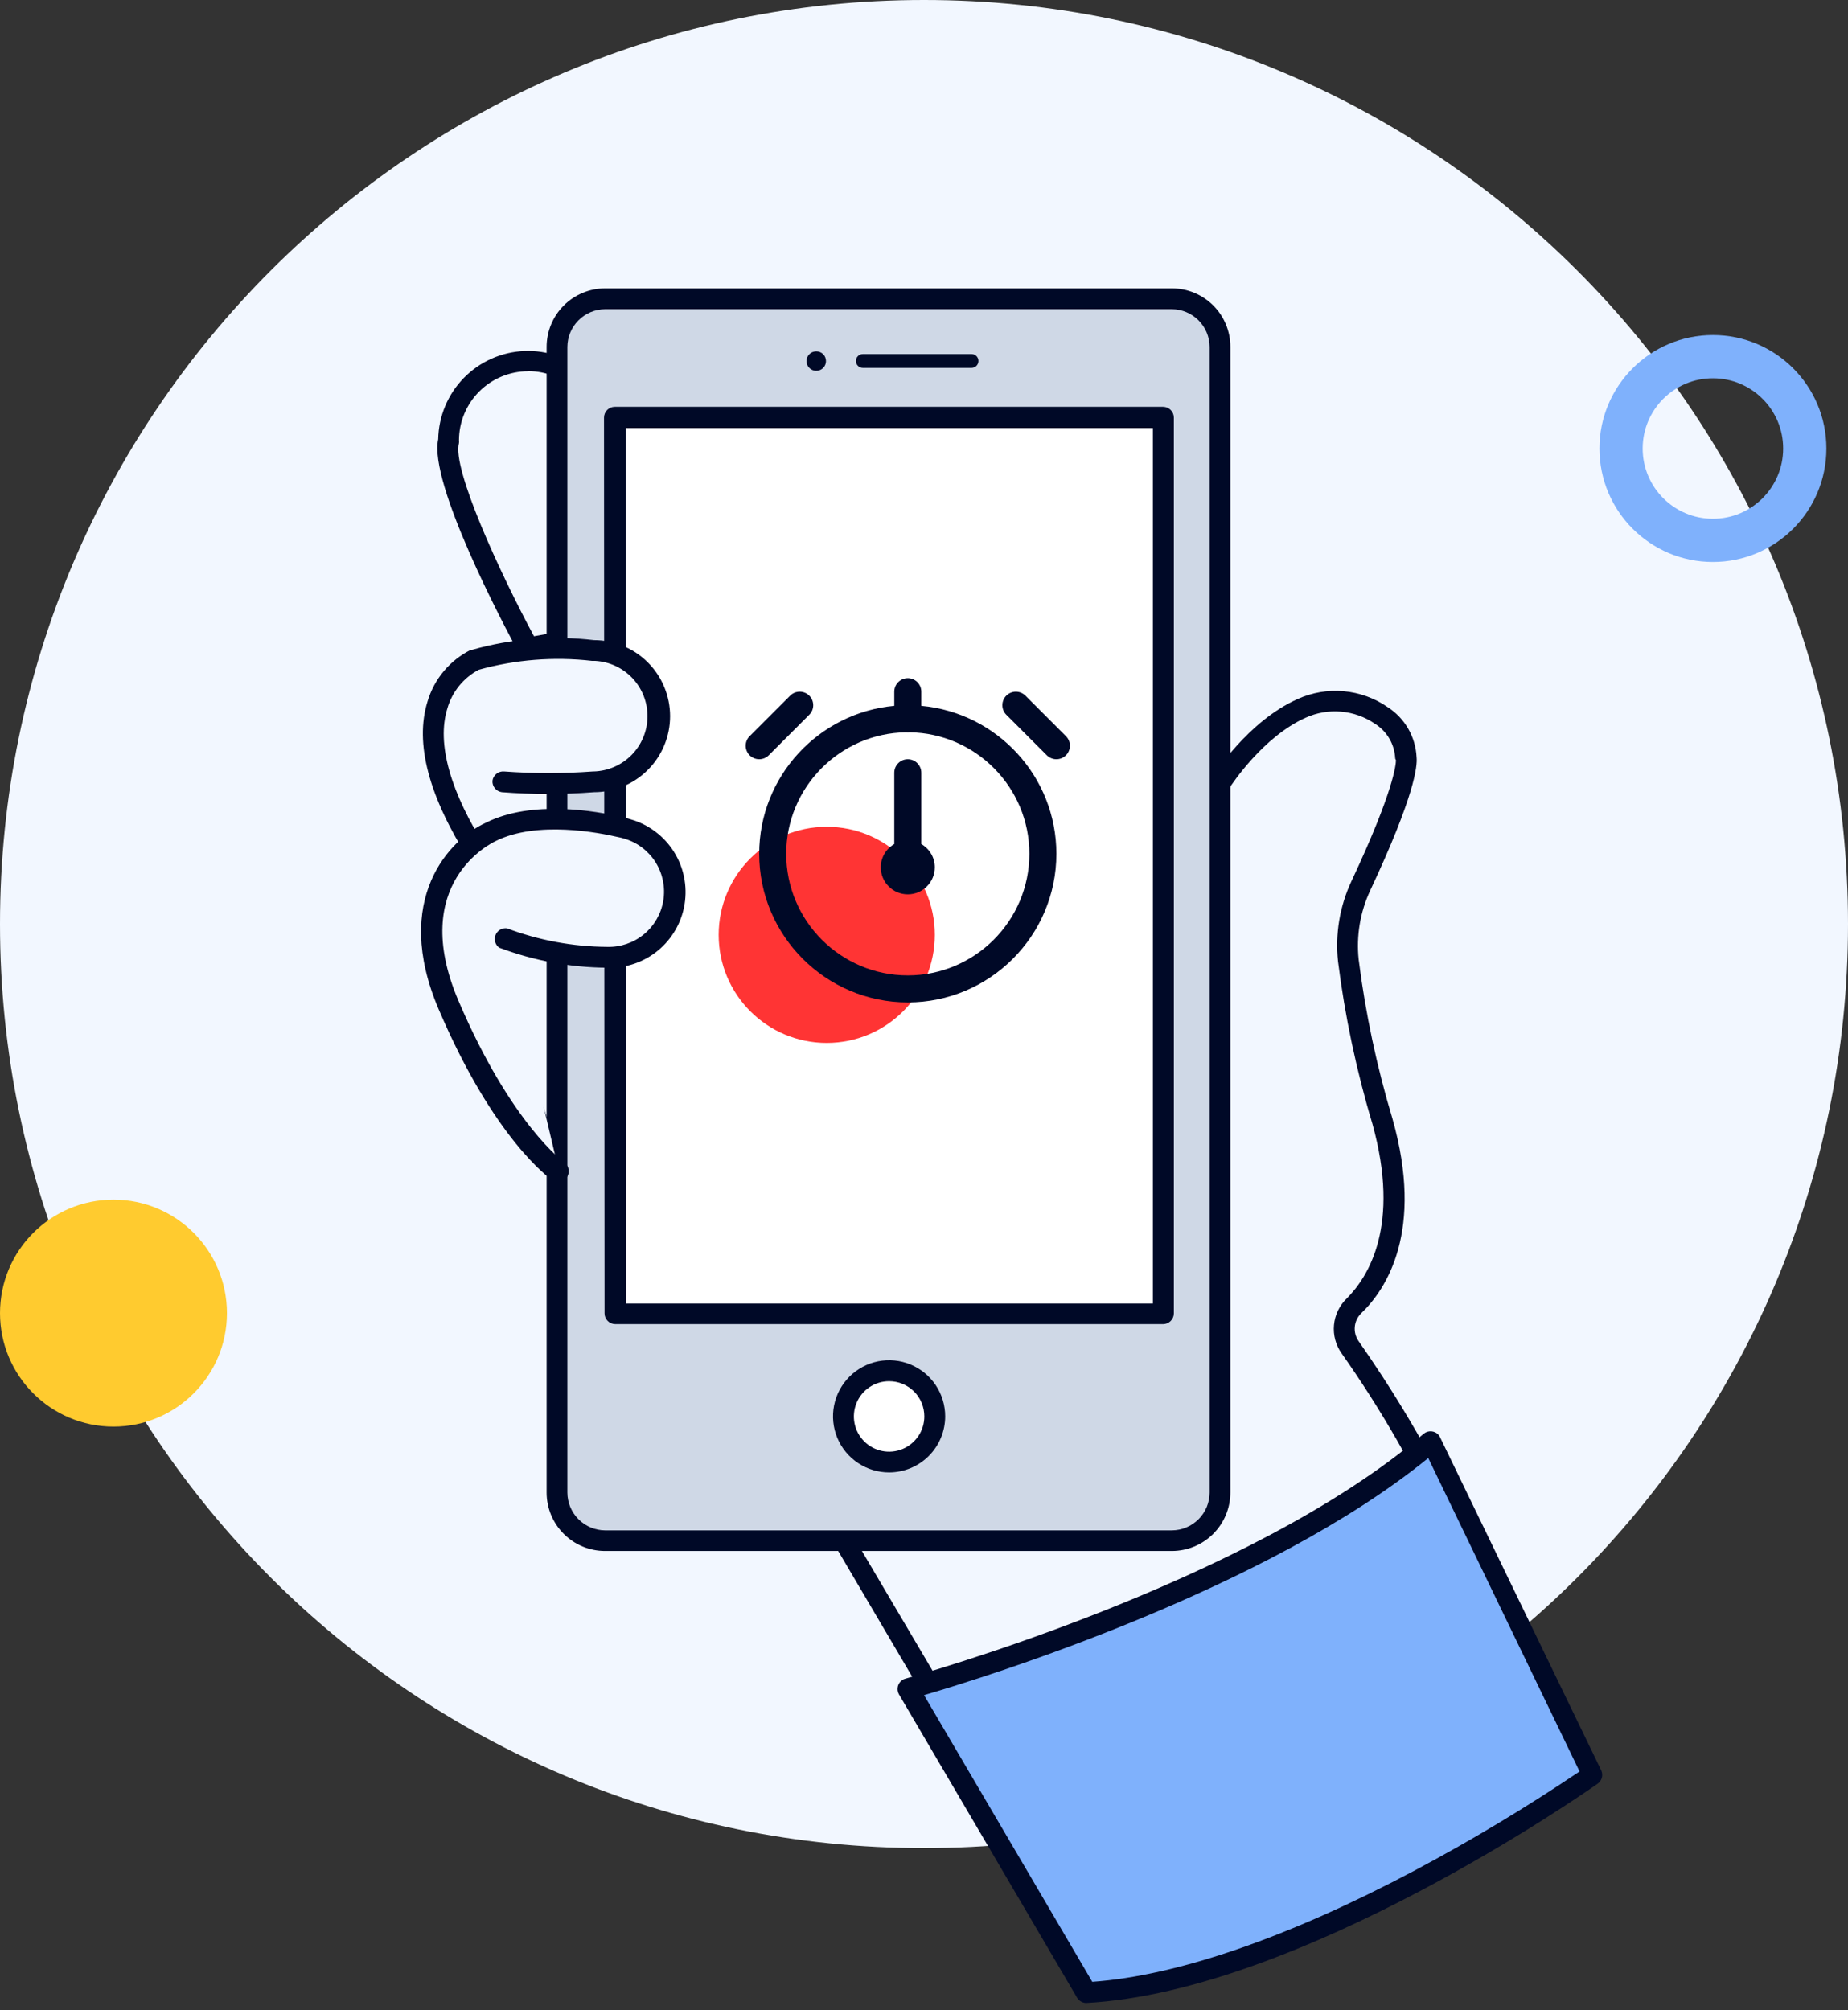 <svg width="171" height="186" viewBox="0 0 171 186" fill="none" xmlns="http://www.w3.org/2000/svg">
<rect x="0" y="0" width="171" height="186" fill="#333333" stroke="none"/>
<path d="M85.5 171C132.72 171 171 132.72 171 85.5C171 38.28 132.72 0 85.5 0C38.28 0 0 38.28 0 85.5C0 132.72 38.28 171 85.5 171Z" fill="#F2F7FF"/>
<path d="M56.19 40.23C56.05 38.334 55.181 36.567 53.766 35.298C52.351 34.03 50.499 33.359 48.6 33.426C46.7 33.493 44.901 34.294 43.579 35.659C42.257 37.025 41.515 38.849 41.51 40.75C40.51 44.5 48.86 59.96 48.86 59.96L64.46 57.14L56.19 40.23Z" fill="#F2F7FF"/>
<path d="M48.86 60.92C48.687 60.917 48.518 60.87 48.369 60.782C48.22 60.694 48.097 60.57 48.01 60.42C46.6 57.82 39.66 44.72 40.55 40.64C40.587 38.518 41.433 36.49 42.916 34.973C44.4 33.455 46.408 32.563 48.528 32.478C50.649 32.394 52.721 33.124 54.321 34.519C55.92 35.914 56.925 37.868 57.13 39.98L65.32 56.72C65.424 56.951 65.436 57.212 65.354 57.452C65.272 57.691 65.103 57.89 64.88 58.01C64.8 58.046 64.716 58.072 64.63 58.09L49.03 60.91H48.85L48.86 60.92ZM48.85 34.35C47.158 34.355 45.537 35.031 44.341 36.228C43.145 37.425 42.473 39.048 42.47 40.74C42.48 40.823 42.48 40.907 42.47 40.99C41.81 43.36 46.25 52.99 49.41 58.87L63.07 56.4L55.35 40.64C55.299 40.526 55.269 40.404 55.26 40.28C55.144 38.669 54.423 37.161 53.242 36.059C52.06 34.958 50.506 34.343 48.89 34.34" fill="#000927"/>
<path d="M51.62 108.38L51.26 69.08H44.13V86.81L51.62 108.38Z" fill="#F2F7FF"/>
<path d="M52.34 112.29L43.53 86.92V68.44H51.94L52.34 112.29ZM44.81 86.7L50.99 104.47L50.67 69.73H44.81V86.7Z" fill="#000927"/>
<path d="M124.93 124.68C124.528 124.101 124.342 123.399 124.406 122.696C124.47 121.994 124.78 121.337 125.28 120.84C127.59 118.6 130.7 113.54 127.92 103.76C126.453 98.891 125.399 93.906 124.77 88.86C124.521 86.498 124.919 84.113 125.92 81.96C130.6 72.01 130.11 70.14 130.11 70.14C130.086 69.344 129.865 68.567 129.467 67.878C129.069 67.189 128.507 66.609 127.83 66.19C126.764 65.455 125.526 65.008 124.236 64.894C122.946 64.78 121.648 65.003 120.47 65.54C116.04 67.54 112.95 72.48 112.95 72.48L78.12 142.55L97.73 175.86C97.73 175.86 104.97 183.86 129.25 172.72C149.97 163.24 130.95 133.25 124.93 124.67" fill="#F2F7FF"/>
<path d="M107.26 179.61C99.96 179.61 97.2 176.73 97.01 176.52L96.9 176.36L77.03 142.61L77.26 142.14L112.13 71.99C112.27 71.77 115.43 66.75 120.07 64.68C121.403 64.075 122.869 63.825 124.327 63.955C125.785 64.084 127.185 64.589 128.39 65.42C129.181 65.925 129.838 66.613 130.306 67.426C130.774 68.239 131.04 69.153 131.08 70.09C131.16 70.89 130.89 73.66 126.79 82.39C125.86 84.383 125.49 86.592 125.72 88.78C126.352 93.772 127.399 98.702 128.85 103.52C131.79 113.9 128.3 119.27 125.95 121.52C125.612 121.853 125.403 122.295 125.361 122.768C125.319 123.24 125.446 123.713 125.72 124.1C130.89 131.48 142.53 150.03 138.98 163.1C137.7 167.81 134.56 171.34 129.65 173.59C119.57 178.21 112.33 179.59 107.27 179.59L107.26 179.61ZM98.49 175.26C99.19 175.89 106.74 181.96 128.85 171.84C133.22 169.84 136 166.73 137.12 162.6C138.56 157.29 137.39 150.28 133.63 141.77C130.988 135.97 127.811 130.429 124.14 125.22C123.6 124.458 123.35 123.528 123.437 122.598C123.523 121.668 123.939 120.8 124.61 120.15C126.61 118.15 129.61 113.43 127 104.01C125.518 99.088 124.451 94.05 123.81 88.95C123.54 86.413 123.969 83.851 125.05 81.54C128.98 73.17 129.17 70.72 129.17 70.34L129.1 70.18V70.13C129.063 69.492 128.874 68.873 128.549 68.323C128.224 67.773 127.771 67.309 127.23 66.97C126.299 66.331 125.219 65.944 124.094 65.846C122.969 65.748 121.838 65.942 120.81 66.41C116.9 68.16 114.02 72.51 113.74 72.94L79.16 142.5L98.49 175.26Z" fill="#000927"/>
<path d="M108.43 142.55H55.99C54.81 142.55 53.678 142.081 52.843 141.247C52.009 140.412 51.54 139.28 51.54 138.1V32.1C51.54 30.919 52.008 29.786 52.843 28.95C53.677 28.114 54.809 27.642 55.99 27.64H108.43C109.611 27.64 110.744 28.108 111.58 28.943C112.416 29.777 112.887 30.909 112.89 32.09V138.09C112.89 139.273 112.42 140.407 111.584 141.244C110.747 142.08 109.613 142.55 108.43 142.55Z" fill="#CFD8E6"/>
<path d="M108.44 143.51H55.99C54.555 143.51 53.179 142.94 52.165 141.925C51.15 140.911 50.58 139.535 50.58 138.1V32.1C50.58 30.664 51.15 29.287 52.164 28.271C53.178 27.255 54.554 26.683 55.99 26.68H108.44C109.151 26.68 109.854 26.82 110.51 27.092C111.167 27.364 111.763 27.762 112.266 28.265C112.768 28.767 113.166 29.363 113.438 30.02C113.71 30.676 113.85 31.38 113.85 32.09V138.09C113.85 139.526 113.28 140.903 112.266 141.919C111.252 142.935 109.876 143.507 108.44 143.51ZM55.99 28.61C55.066 28.615 54.181 28.985 53.528 29.638C52.875 30.291 52.505 31.176 52.5 32.1V138.1C52.503 139.026 52.871 139.913 53.525 140.568C54.178 141.224 55.064 141.595 55.99 141.6H108.44C109.366 141.595 110.252 141.224 110.906 140.568C111.559 139.913 111.928 139.026 111.93 138.1V32.1C111.925 31.176 111.555 30.291 110.902 29.638C110.249 28.985 109.364 28.615 108.44 28.61H55.99Z" fill="#000927"/>
<path d="M107.62 38.67H56.94V121.55H107.62V38.67Z" fill="white"/>
<path d="M107.62 122.52H56.94C56.675 122.52 56.421 122.415 56.233 122.227C56.045 122.039 55.94 121.785 55.94 121.52L55.89 38.64C55.89 38.375 55.995 38.12 56.183 37.933C56.37 37.745 56.625 37.64 56.89 37.64H107.62C107.885 37.64 108.14 37.745 108.327 37.933C108.515 38.12 108.62 38.375 108.62 38.64V121.52C108.62 121.785 108.515 122.039 108.327 122.227C108.14 122.415 107.885 122.52 107.62 122.52ZM57.93 120.61H106.68V39.61H57.92L57.93 120.61Z" fill="#000927"/>
<path d="M86.5 131.05C86.5 131.884 86.253 132.7 85.789 133.394C85.325 134.088 84.666 134.629 83.895 134.949C83.124 135.268 82.275 135.352 81.457 135.189C80.638 135.026 79.886 134.624 79.296 134.034C78.706 133.444 78.304 132.692 78.141 131.873C77.978 131.055 78.062 130.206 78.381 129.435C78.701 128.664 79.242 128.005 79.936 127.541C80.63 127.077 81.445 126.83 82.28 126.83C82.835 126.829 83.384 126.937 83.897 127.148C84.409 127.36 84.875 127.671 85.267 128.063C85.659 128.455 85.97 128.921 86.181 129.433C86.393 129.946 86.501 130.495 86.5 131.05Z" fill="white"/>
<path d="M82.28 136.24C81.253 136.242 80.249 135.939 79.394 135.37C78.539 134.801 77.872 133.991 77.478 133.043C77.084 132.095 76.98 131.051 77.179 130.043C77.378 129.036 77.871 128.11 78.597 127.384C79.322 126.657 80.247 126.161 81.254 125.96C82.261 125.759 83.305 125.861 84.254 126.254C85.203 126.647 86.014 127.312 86.585 128.165C87.155 129.019 87.46 130.023 87.46 131.05C87.46 132.425 86.915 133.743 85.944 134.716C84.972 135.689 83.655 136.237 82.28 136.24ZM82.28 127.8C81.635 127.798 81.004 127.987 80.466 128.344C79.929 128.701 79.509 129.21 79.261 129.805C79.013 130.401 78.947 131.057 79.072 131.69C79.196 132.323 79.506 132.905 79.961 133.361C80.417 133.818 80.998 134.13 81.63 134.256C82.263 134.383 82.919 134.319 83.515 134.073C84.112 133.826 84.621 133.408 84.98 132.872C85.339 132.336 85.53 131.705 85.53 131.06C85.531 130.632 85.448 130.209 85.286 129.813C85.123 129.418 84.884 129.058 84.582 128.755C84.28 128.452 83.921 128.212 83.526 128.048C83.131 127.884 82.708 127.8 82.28 127.8Z" fill="#000927"/>
<path d="M76.43 33.4C76.432 33.579 76.381 33.754 76.283 33.904C76.184 34.053 76.044 34.17 75.879 34.239C75.714 34.309 75.532 34.327 75.357 34.293C75.181 34.258 75.02 34.173 74.894 34.046C74.767 33.92 74.681 33.758 74.647 33.583C74.612 33.407 74.631 33.226 74.701 33.061C74.77 32.896 74.887 32.755 75.036 32.657C75.186 32.559 75.361 32.508 75.54 32.51C75.776 32.51 76.002 32.604 76.169 32.77C76.336 32.937 76.43 33.164 76.43 33.4Z" fill="#000927"/>
<path d="M89.9 34.04H79.84C79.67 34.04 79.507 33.973 79.388 33.853C79.267 33.733 79.2 33.57 79.2 33.4C79.2 33.23 79.267 33.068 79.388 32.947C79.507 32.827 79.67 32.76 79.84 32.76H89.9C90.07 32.76 90.233 32.827 90.353 32.947C90.473 33.068 90.54 33.23 90.54 33.4C90.54 33.57 90.473 33.733 90.353 33.853C90.233 33.973 90.07 34.04 89.9 34.04Z" fill="#000927"/>
<path d="M46.53 72.3C49.326 72.52 52.135 72.52 54.93 72.3C56.54 72.3 58.084 71.66 59.222 70.522C60.361 69.384 61 67.84 61 66.23C61 64.62 60.361 63.076 59.222 61.938C58.084 60.8 56.54 60.16 54.93 60.16C51.243 59.719 47.504 60.011 43.93 61.02C43.93 61.02 35.03 64.74 44.22 79.11" fill="#F2F7FF"/>
<path d="M44.26 80.07C44.1 80.067 43.942 80.025 43.801 79.949C43.66 79.872 43.54 79.763 43.45 79.63C39.67 73.71 38.36 68.76 39.56 64.91C39.863 63.881 40.374 62.926 41.062 62.104C41.751 61.281 42.601 60.609 43.56 60.13H43.66C47.334 59.088 51.178 58.782 54.97 59.23C56.836 59.23 58.625 59.971 59.944 61.29C61.264 62.61 62.005 64.399 62.005 66.265C62.005 68.131 61.264 69.92 59.944 71.239C58.625 72.559 56.836 73.3 54.97 73.3C52.131 73.52 49.279 73.52 46.44 73.3C46.187 73.267 45.956 73.139 45.795 72.942C45.633 72.746 45.553 72.494 45.57 72.24C45.605 71.989 45.734 71.761 45.931 71.601C46.127 71.441 46.377 71.362 46.63 71.38C49.37 71.58 52.12 71.58 54.86 71.38H54.94C56.26 71.343 57.515 70.796 58.442 69.856C59.369 68.915 59.896 67.653 59.914 66.332C59.932 65.011 59.44 63.735 58.539 62.769C57.638 61.804 56.399 61.224 55.08 61.15H54.79C51.273 60.745 47.711 61.024 44.3 61.97C43.597 62.342 42.976 62.853 42.476 63.471C41.976 64.09 41.606 64.804 41.39 65.57C40.39 68.8 41.67 73.32 45.07 78.63C45.199 78.847 45.24 79.105 45.186 79.352C45.133 79.599 44.987 79.816 44.78 79.96C44.625 80.06 44.444 80.113 44.26 80.11" fill="#000927"/>
<path d="M46.62 86.78C49.702 87.942 52.966 88.548 56.26 88.57C57.702 88.571 59.098 88.059 60.196 87.125C61.295 86.191 62.026 84.896 62.257 83.472C62.488 82.049 62.204 80.59 61.457 79.356C60.71 78.122 59.548 77.195 58.18 76.74C57.919 76.653 57.651 76.586 57.38 76.54C55.28 76.05 49.52 74.98 45.48 77C45.48 77 36.48 81 41.57 93C46.66 105 51.72 108.4 51.72 108.4" fill="#F2F7FF"/>
<path d="M51.62 109.34C51.428 109.339 51.241 109.284 51.08 109.18C50.87 109.03 45.73 105.44 40.58 93.36C36.26 83.21 41.58 77.64 44.99 76.11C49.23 73.99 55.16 75.04 57.5 75.59C57.798 75.647 58.092 75.723 58.38 75.82C60.021 76.294 61.432 77.353 62.347 78.795C63.263 80.238 63.618 81.966 63.348 83.653C63.077 85.34 62.199 86.87 60.879 87.954C59.559 89.038 57.887 89.602 56.18 89.54C52.763 89.518 49.377 88.888 46.18 87.68C46.005 87.547 45.879 87.361 45.821 87.15C45.762 86.938 45.775 86.713 45.856 86.51C45.938 86.306 46.085 86.135 46.273 86.023C46.462 85.911 46.682 85.865 46.9 85.89C49.867 87.008 53.009 87.591 56.18 87.61C57.419 87.647 58.629 87.233 59.585 86.445C60.541 85.656 61.178 84.547 61.378 83.324C61.577 82.101 61.325 80.847 60.669 79.796C60.013 78.745 58.996 77.968 57.81 77.61C57.601 77.541 57.387 77.488 57.17 77.45C55.45 77.05 49.69 75.91 45.87 77.82C45.51 77.99 37.77 81.67 42.41 92.57C47.31 104.05 52.18 107.52 52.23 107.57C52.432 107.722 52.569 107.944 52.613 108.193C52.658 108.441 52.606 108.697 52.47 108.91C52.379 109.035 52.26 109.136 52.123 109.208C51.986 109.279 51.834 109.317 51.68 109.32" fill="#000927"/>
<path d="M84 156.26C84 156.26 115.77 147.64 132.43 133.38L147.35 164.24C147.35 164.24 120.28 183.32 100.5 184.37L84 156.26Z" fill="#7FB1FC"/>
<path d="M100.5 185.33C100.333 185.326 100.169 185.28 100.024 185.196C99.879 185.112 99.757 184.993 99.67 184.85L83.17 156.75C83.05 156.526 83.02 156.266 83.085 156.021C83.15 155.776 83.305 155.565 83.52 155.43C83.592 155.386 83.669 155.353 83.75 155.33C84.07 155.24 115.5 146.6 131.75 132.65C131.949 132.493 132.199 132.416 132.452 132.437C132.704 132.457 132.939 132.573 133.11 132.76C133.162 132.82 133.206 132.887 133.24 132.96L148.17 163.82C148.262 164.028 148.281 164.261 148.223 164.481C148.165 164.701 148.033 164.895 147.85 165.03C146.74 165.81 120.33 184.29 100.5 185.33ZM85.5 156.84L101.07 183.37C108.95 182.81 119.24 179.26 130.91 173.07C136.149 170.284 141.24 167.226 146.16 163.91L132.16 134.91C117.16 147.11 91.39 155.13 85.52 156.84" fill="#000927"/>
<path d="M10.5 132C16.299 132 21 127.299 21 121.5C21 115.701 16.299 111 10.5 111C4.701 111 0 115.701 0 121.5C0 127.299 4.701 132 10.5 132Z" fill="#FFCB2F"/>
<path d="M158.5 50C163.194 50 167 46.194 167 41.5C167 36.806 163.194 33 158.5 33C153.806 33 150 36.806 150 41.5C150 46.194 153.806 50 158.5 50Z" stroke="#7FB1FC" stroke-width="4"/>
<g clip-path="url(#clip0_1627_11260)">
<path d="M76.5 96.5C82.023 96.5 86.5 92.023 86.5 86.5C86.5 80.977 82.023 76.5 76.5 76.5C70.977 76.5 66.5 80.977 66.5 86.5C66.5 92.023 70.977 96.5 76.5 96.5Z" fill="#FF3434"/>
<path d="M85.25 65.309V64C85.25 63.31 84.69 62.75 84 62.75C83.31 62.75 82.75 63.31 82.75 64V65.309C75.752 65.943 70.25 71.839 70.25 79C70.25 86.582 76.418 92.75 84 92.75C91.582 92.75 97.75 86.582 97.75 79C97.75 71.839 92.248 65.943 85.25 65.309ZM84 90.25C77.797 90.25 72.75 85.203 72.75 79C72.75 72.85 77.713 67.843 83.843 67.758C83.895 67.765 83.946 67.774 84 67.774C84.054 67.774 84.105 67.764 84.157 67.758C90.287 67.843 95.25 72.85 95.25 79C95.25 85.203 90.203 90.25 84 90.25ZM85.25 78.097V71.5C85.25 70.81 84.69 70.25 84 70.25C83.31 70.25 82.75 70.81 82.75 71.5V78.097C82.006 78.53 81.5 79.327 81.5 80.25C81.5 81.631 82.619 82.75 84 82.75C85.381 82.75 86.5 81.631 86.5 80.25C86.5 79.327 85.994 78.53 85.25 78.097ZM71.134 69.884L74.884 66.134C75.372 65.646 75.372 64.854 74.884 64.366C74.396 63.878 73.604 63.878 73.116 64.366L69.366 68.116C68.878 68.604 68.878 69.396 69.366 69.884C69.611 70.127 69.931 70.25 70.25 70.25C70.569 70.25 70.89 70.127 71.134 69.884ZM98.634 68.116L94.884 64.366C94.396 63.878 93.604 63.878 93.116 64.366C92.628 64.854 92.628 65.646 93.116 66.134L96.866 69.884C97.111 70.127 97.431 70.25 97.75 70.25C98.069 70.25 98.389 70.128 98.634 69.884C99.123 69.395 99.123 68.604 98.634 68.116Z" fill="#000927"/>
</g>
<defs>
<clipPath id="clip0_1627_11260">
<rect width="40" height="40" fill="white" transform="translate(64 59)"/>
</clipPath>
</defs>
</svg>
